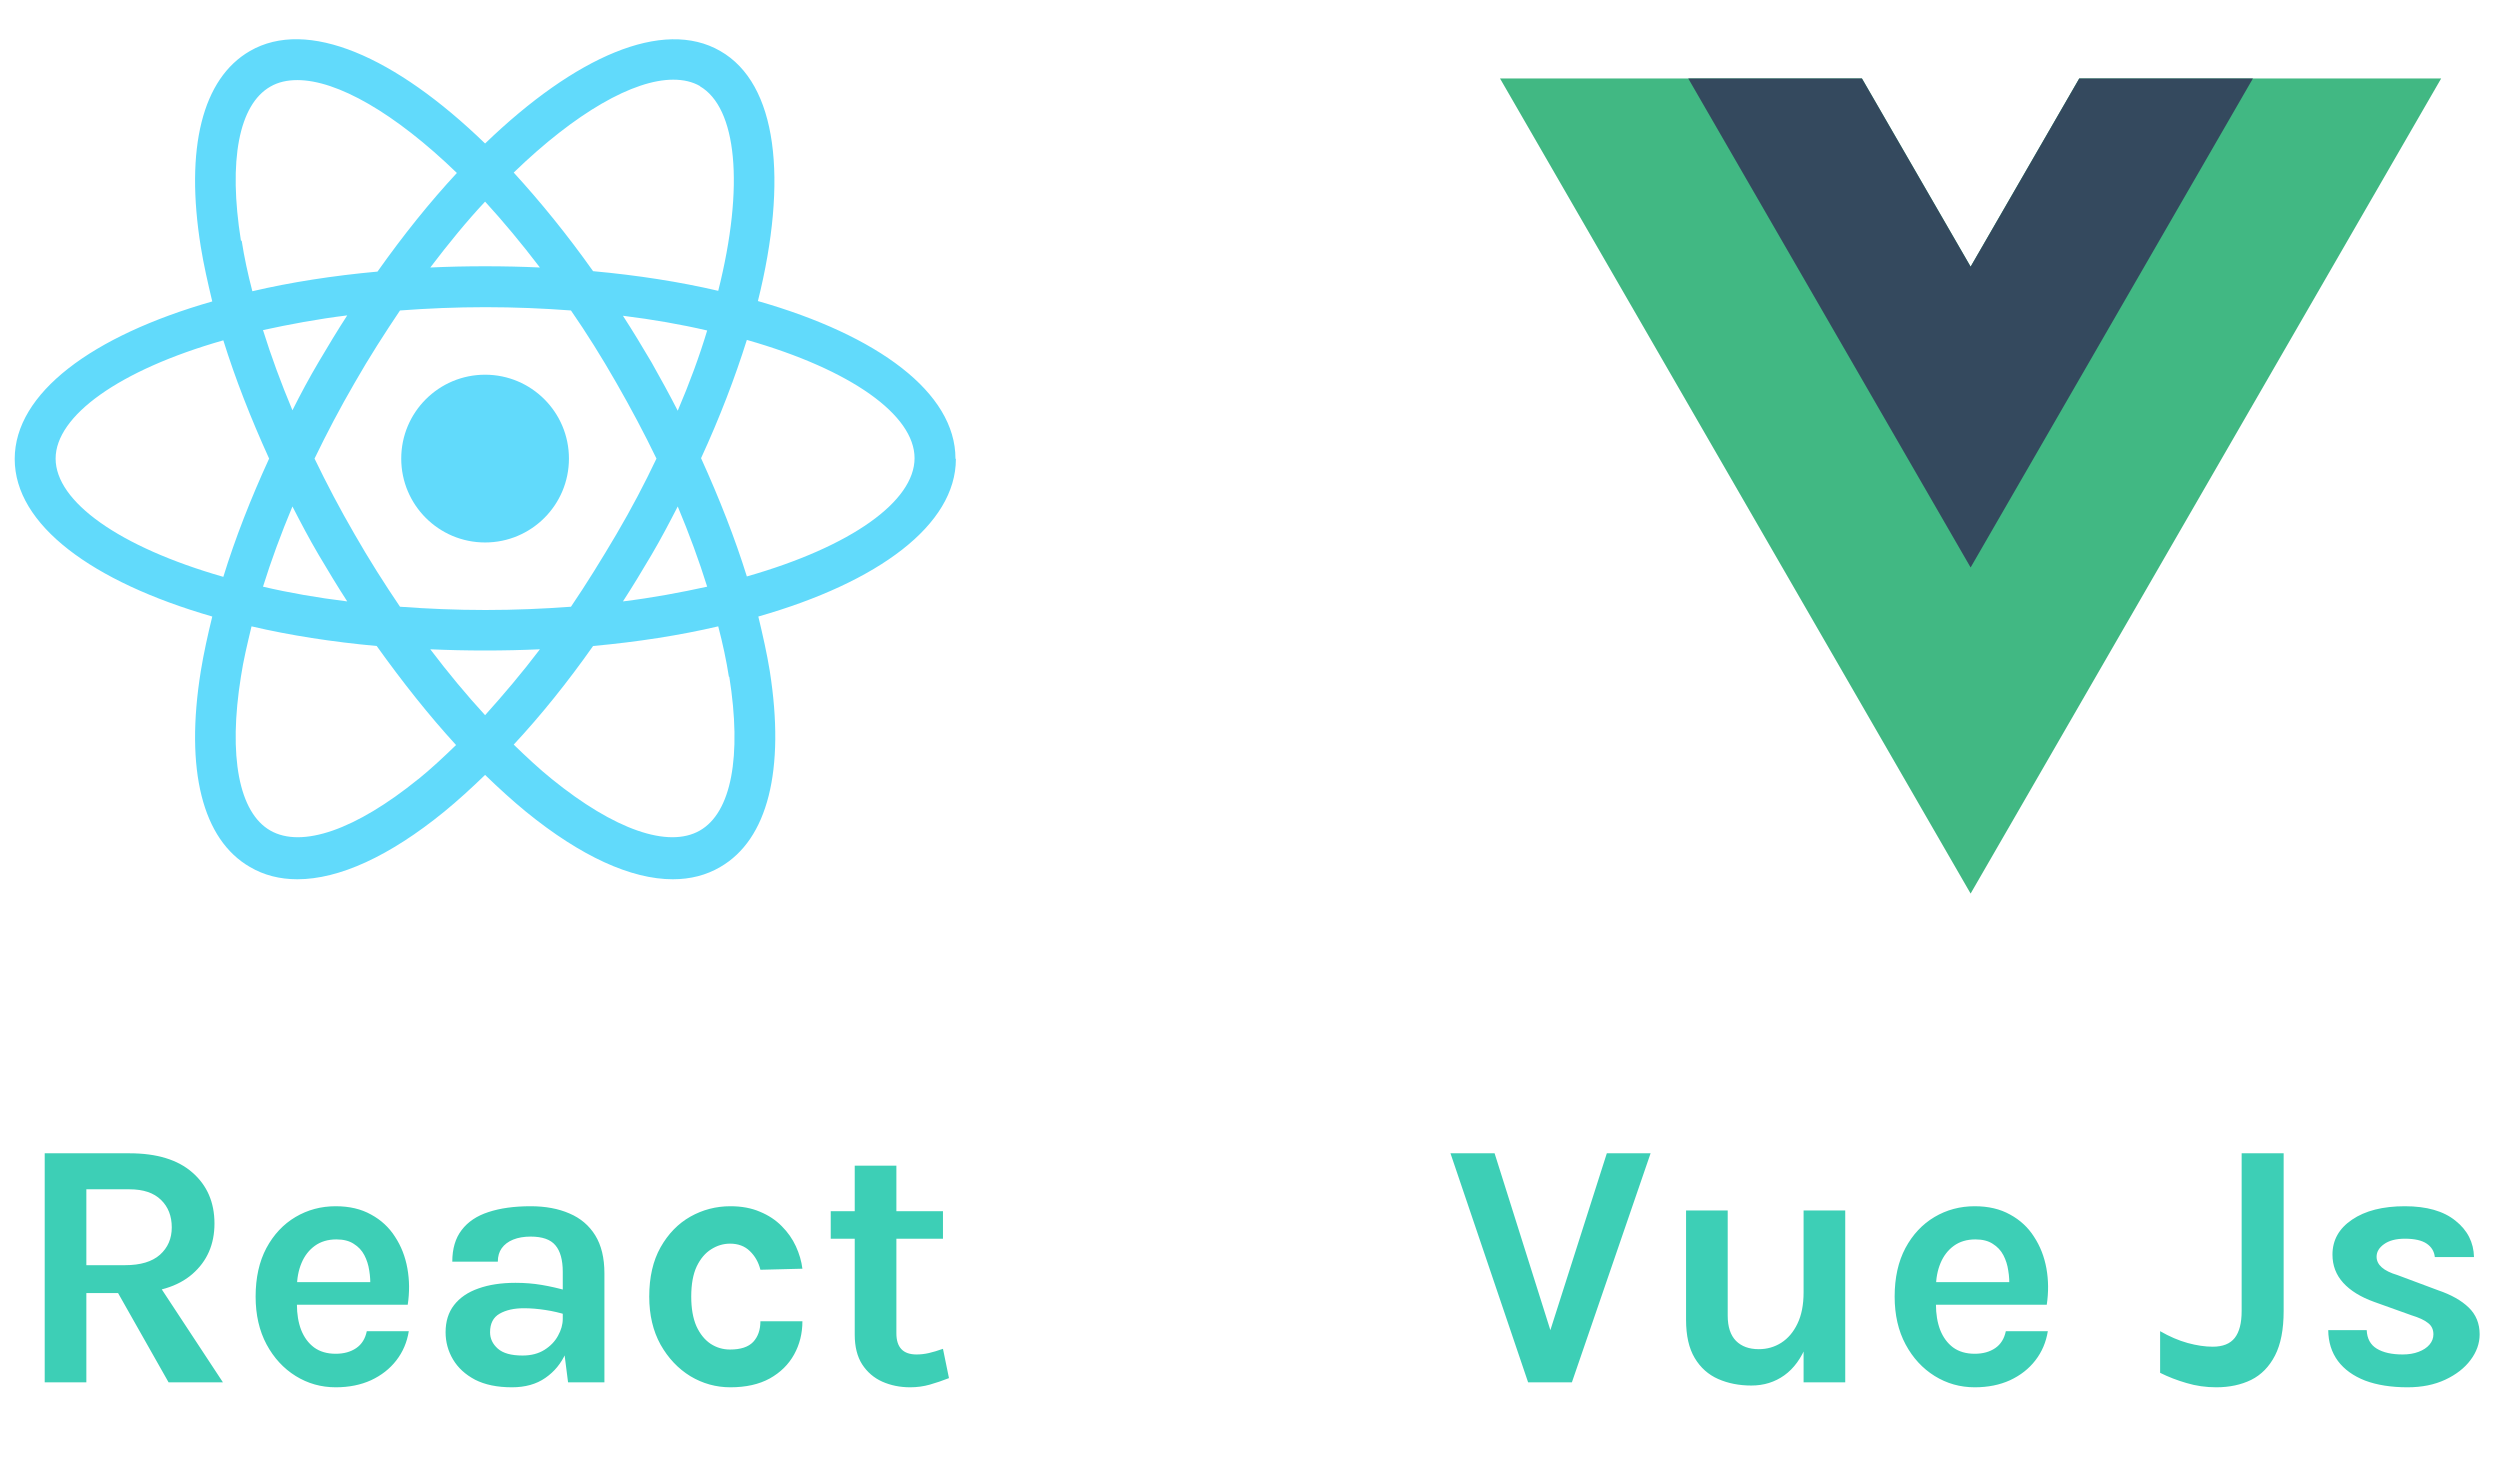 <svg width="85" height="50" viewBox="0 0 85 50" fill="none" xmlns="http://www.w3.org/2000/svg">
<g clip-path="url(#clip0_245_2967)">
<path d="M16.493 18.444C18.068 18.444 19.344 17.167 19.344 15.592C19.344 14.017 18.068 12.74 16.493 12.74C14.918 12.74 13.642 14.017 13.642 15.592C13.642 17.167 14.918 18.444 16.493 18.444Z" fill="#61DAFB"/>
<path d="M32.486 15.592C32.486 13.352 29.858 11.404 25.769 10.236C26.798 6.103 26.436 2.848 24.49 1.735C22.543 0.608 19.553 1.929 16.493 4.879C13.434 1.916 10.444 0.608 8.497 1.735C6.883 2.667 6.285 5.032 6.828 8.399C6.925 8.997 7.064 9.609 7.217 10.249C3.128 11.418 0.5 13.366 0.5 15.606C0.5 17.846 3.128 19.78 7.217 20.962C7.064 21.589 6.925 22.215 6.828 22.813C6.285 26.18 6.883 28.545 8.497 29.477C8.969 29.756 9.512 29.895 10.11 29.895C11.528 29.895 13.239 29.116 15.102 27.599C15.561 27.223 16.034 26.792 16.493 26.347C16.952 26.792 17.425 27.223 17.884 27.599C19.747 29.116 21.458 29.895 22.876 29.895C23.474 29.895 24.017 29.756 24.49 29.477C26.103 28.545 26.701 26.18 26.172 22.813C26.075 22.215 25.936 21.602 25.783 20.962C29.872 19.794 32.5 17.846 32.5 15.606L32.486 15.592ZM23.794 2.931C25.046 3.655 25.324 6.298 24.42 9.888C23.113 9.582 21.68 9.359 20.165 9.22C19.288 7.982 18.37 6.855 17.466 5.867C19.58 3.822 21.541 2.709 22.89 2.709C23.238 2.709 23.544 2.778 23.808 2.931H23.794ZM20.957 18.166C20.456 19.015 19.942 19.849 19.413 20.629C18.482 20.698 17.508 20.74 16.507 20.74C15.506 20.74 14.532 20.698 13.6 20.629C13.072 19.849 12.543 19.015 12.057 18.166C11.556 17.303 11.111 16.455 10.694 15.592C11.111 14.729 11.556 13.881 12.057 13.018C12.557 12.142 13.086 11.321 13.6 10.556C14.532 10.486 15.506 10.444 16.507 10.444C17.508 10.444 18.482 10.486 19.413 10.556C19.942 11.321 20.456 12.142 20.957 13.018C21.444 13.867 21.903 14.729 22.32 15.592C21.917 16.441 21.472 17.29 20.957 18.166ZM23.043 17.22C23.433 18.152 23.766 19.056 24.044 19.947C23.154 20.142 22.195 20.323 21.18 20.448C21.514 19.933 21.833 19.404 22.153 18.862C22.473 18.319 22.765 17.762 23.043 17.22ZM16.493 24.316C15.867 23.634 15.241 22.883 14.63 22.076C15.241 22.103 15.853 22.117 16.493 22.117C17.133 22.117 17.745 22.103 18.357 22.076C17.745 22.883 17.119 23.62 16.493 24.316ZM11.806 20.448C10.791 20.323 9.832 20.156 8.942 19.947C9.22 19.056 9.553 18.152 9.943 17.22C10.221 17.762 10.513 18.319 10.833 18.862C11.153 19.404 11.473 19.933 11.806 20.448ZM9.943 13.95C9.553 13.018 9.22 12.114 8.942 11.223C9.832 11.029 10.791 10.848 11.806 10.723C11.473 11.237 11.153 11.766 10.833 12.309C10.513 12.851 10.221 13.394 9.943 13.95ZM16.493 6.855C17.105 7.523 17.731 8.274 18.357 9.095C17.745 9.067 17.133 9.053 16.493 9.053C15.853 9.053 15.241 9.067 14.63 9.095C15.255 8.274 15.867 7.523 16.493 6.855ZM22.153 12.322C21.833 11.78 21.514 11.251 21.18 10.736C22.195 10.862 23.154 11.029 24.044 11.237C23.78 12.114 23.447 13.018 23.043 13.964C22.765 13.422 22.459 12.865 22.153 12.322ZM8.191 8.176C7.759 5.463 8.121 3.557 9.192 2.945C9.456 2.792 9.762 2.723 10.11 2.723C11.459 2.723 13.42 3.836 15.534 5.881C14.616 6.869 13.712 7.996 12.835 9.234C11.32 9.373 9.887 9.596 8.58 9.902C8.427 9.317 8.302 8.733 8.218 8.19L8.191 8.176ZM1.891 15.592C1.891 14.145 4.032 12.587 7.593 11.571C7.996 12.865 8.524 14.215 9.15 15.592C8.524 16.956 7.996 18.305 7.593 19.613C4.046 18.597 1.891 17.053 1.891 15.592ZM14.226 26.486C12.098 28.211 10.263 28.851 9.192 28.239C8.121 27.627 7.759 25.707 8.191 23.008C8.274 22.451 8.413 21.881 8.552 21.296C9.859 21.602 11.292 21.825 12.808 21.964C13.684 23.189 14.588 24.329 15.506 25.331C15.075 25.749 14.643 26.152 14.212 26.5L14.226 26.486ZM24.796 23.008C25.227 25.721 24.865 27.627 23.794 28.239C22.723 28.851 20.888 28.211 18.76 26.486C18.329 26.138 17.898 25.735 17.466 25.317C18.398 24.316 19.302 23.189 20.165 21.964C21.68 21.825 23.113 21.602 24.42 21.296C24.573 21.881 24.698 22.465 24.782 23.008H24.796ZM25.393 19.599C24.99 18.305 24.462 16.956 23.836 15.578C24.476 14.187 24.99 12.837 25.393 11.557C28.954 12.573 31.095 14.117 31.095 15.578C31.095 17.039 28.954 18.583 25.393 19.599Z" fill="#61DAFB"/>
</g>
<path d="M1.52 47V39.212H4.4C5.332 39.212 6.046 39.43 6.542 39.866C7.042 40.302 7.292 40.88 7.292 41.6C7.292 42.308 7.042 42.88 6.542 43.316C6.046 43.748 5.332 43.964 4.4 43.964H2.936V47H1.52ZM5.732 47L3.668 43.352H5.18L7.58 47H5.732ZM2.936 43.016H4.256C4.776 43.016 5.17 42.898 5.438 42.662C5.706 42.422 5.84 42.112 5.84 41.732C5.84 41.344 5.718 41.032 5.474 40.796C5.23 40.556 4.872 40.436 4.4 40.436H2.936V43.016ZM11.415 47.168C10.919 47.168 10.465 47.04 10.053 46.784C9.641 46.528 9.311 46.17 9.063 45.71C8.815 45.246 8.691 44.704 8.691 44.084C8.691 43.444 8.813 42.894 9.057 42.434C9.305 41.974 9.635 41.622 10.047 41.378C10.459 41.134 10.915 41.012 11.415 41.012C11.879 41.012 12.279 41.106 12.615 41.294C12.955 41.478 13.227 41.73 13.431 42.05C13.639 42.366 13.779 42.724 13.851 43.124C13.923 43.524 13.927 43.936 13.863 44.36H9.819V43.592H12.861L12.585 43.772C12.597 43.584 12.587 43.394 12.555 43.202C12.527 43.01 12.471 42.834 12.387 42.674C12.303 42.514 12.183 42.386 12.027 42.29C11.875 42.19 11.679 42.14 11.439 42.14C11.151 42.14 10.907 42.212 10.707 42.356C10.507 42.5 10.355 42.696 10.251 42.944C10.147 43.192 10.095 43.472 10.095 43.784V44.348C10.095 44.676 10.143 44.966 10.239 45.218C10.339 45.47 10.485 45.668 10.677 45.812C10.873 45.956 11.119 46.028 11.415 46.028C11.691 46.028 11.923 45.964 12.111 45.836C12.299 45.708 12.419 45.516 12.471 45.26H13.899C13.839 45.636 13.697 45.968 13.473 46.256C13.253 46.54 12.967 46.764 12.615 46.928C12.263 47.088 11.863 47.168 11.415 47.168ZM19.314 47L19.134 45.584V43.244C19.134 42.836 19.05 42.534 18.882 42.338C18.718 42.142 18.438 42.044 18.042 42.044C17.814 42.044 17.616 42.078 17.448 42.146C17.28 42.214 17.15 42.312 17.058 42.44C16.97 42.564 16.926 42.716 16.926 42.896H15.378C15.378 42.456 15.484 42.098 15.696 41.822C15.908 41.542 16.212 41.338 16.608 41.21C17.008 41.078 17.486 41.012 18.042 41.012C18.546 41.012 18.986 41.094 19.362 41.258C19.738 41.418 20.03 41.666 20.238 42.002C20.446 42.338 20.55 42.768 20.55 43.292V47H19.314ZM17.406 47.168C16.906 47.168 16.488 47.082 16.152 46.91C15.82 46.734 15.57 46.504 15.402 46.22C15.234 45.936 15.15 45.628 15.15 45.296C15.15 44.928 15.246 44.62 15.438 44.372C15.634 44.12 15.91 43.932 16.266 43.808C16.622 43.68 17.042 43.616 17.526 43.616C17.842 43.616 18.14 43.64 18.42 43.688C18.704 43.736 18.986 43.8 19.266 43.88V44.708C19.046 44.636 18.806 44.58 18.546 44.54C18.286 44.5 18.042 44.48 17.814 44.48C17.478 44.48 17.202 44.542 16.986 44.666C16.77 44.79 16.662 45 16.662 45.296C16.662 45.512 16.75 45.698 16.926 45.854C17.102 46.01 17.382 46.088 17.766 46.088C18.058 46.088 18.306 46.024 18.51 45.896C18.714 45.768 18.868 45.608 18.972 45.416C19.08 45.224 19.134 45.032 19.134 44.84H19.47C19.47 45.26 19.392 45.648 19.236 46.004C19.08 46.356 18.848 46.638 18.54 46.85C18.236 47.062 17.858 47.168 17.406 47.168ZM24.834 47.168C24.346 47.168 23.892 47.042 23.472 46.79C23.056 46.534 22.718 46.176 22.458 45.716C22.202 45.252 22.074 44.708 22.074 44.084C22.074 43.424 22.202 42.866 22.458 42.41C22.718 41.95 23.056 41.602 23.472 41.366C23.892 41.13 24.346 41.012 24.834 41.012C25.214 41.012 25.548 41.074 25.836 41.198C26.128 41.318 26.376 41.482 26.58 41.69C26.784 41.894 26.944 42.122 27.06 42.374C27.176 42.626 27.25 42.88 27.282 43.136L25.854 43.172C25.79 42.916 25.67 42.704 25.494 42.536C25.322 42.368 25.098 42.284 24.822 42.284C24.594 42.284 24.38 42.348 24.18 42.476C23.98 42.6 23.816 42.794 23.688 43.058C23.564 43.322 23.502 43.664 23.502 44.084C23.502 44.484 23.56 44.818 23.676 45.086C23.796 45.35 23.956 45.55 24.156 45.686C24.356 45.818 24.578 45.884 24.822 45.884C25.182 45.884 25.444 45.798 25.608 45.626C25.772 45.45 25.854 45.216 25.854 44.924H27.282C27.282 45.336 27.188 45.712 27 46.052C26.812 46.392 26.536 46.664 26.172 46.868C25.808 47.068 25.362 47.168 24.834 47.168ZM30.945 47.168C30.601 47.168 30.285 47.104 29.997 46.976C29.713 46.848 29.485 46.652 29.313 46.388C29.145 46.124 29.061 45.788 29.061 45.38V39.632H30.477V45.332C30.477 45.812 30.705 46.052 31.161 46.052C31.301 46.052 31.441 46.036 31.581 46.004C31.721 45.972 31.881 45.924 32.061 45.86L32.265 46.856C32.041 46.944 31.823 47.018 31.611 47.078C31.399 47.138 31.177 47.168 30.945 47.168ZM28.245 42.116V41.18H32.061V42.116H28.245Z" fill="#3DCFB6"/>
<path d="M70.695 2.667L67.001 9.067L63.305 2.667H51L67.001 30.381L83 2.667H70.695Z" fill="#41B883"/>
<path d="M70.695 2.667L67.001 9.067L63.305 2.667H57.4L67.001 19.294L76.6 2.667H70.695Z" fill="#34495E"/>
<path d="M52.64 45.452L54.632 39.212H56.12L53.444 47H51.956L49.316 39.212H50.816L52.784 45.452H52.64ZM61.322 41.156H62.738V47H61.322V41.156ZM57.326 41.156H58.742V44.732C58.742 45.112 58.836 45.398 59.024 45.59C59.212 45.778 59.47 45.872 59.798 45.872C60.078 45.872 60.332 45.8 60.56 45.656C60.792 45.508 60.976 45.292 61.112 45.008C61.252 44.72 61.322 44.364 61.322 43.94H61.706C61.706 44.652 61.614 45.242 61.43 45.71C61.246 46.178 60.992 46.528 60.668 46.76C60.344 46.992 59.97 47.108 59.546 47.108C59.13 47.108 58.754 47.034 58.418 46.886C58.082 46.738 57.816 46.5 57.62 46.172C57.424 45.844 57.326 45.412 57.326 44.876V41.156ZM67.141 47.168C66.645 47.168 66.192 47.04 65.779 46.784C65.368 46.528 65.037 46.17 64.79 45.71C64.541 45.246 64.418 44.704 64.418 44.084C64.418 43.444 64.54 42.894 64.784 42.434C65.031 41.974 65.362 41.622 65.773 41.378C66.186 41.134 66.641 41.012 67.141 41.012C67.606 41.012 68.005 41.106 68.341 41.294C68.681 41.478 68.954 41.73 69.157 42.05C69.365 42.366 69.505 42.724 69.578 43.124C69.65 43.524 69.653 43.936 69.59 44.36H65.546V43.592H68.588L68.311 43.772C68.323 43.584 68.314 43.394 68.281 43.202C68.254 43.01 68.198 42.834 68.114 42.674C68.029 42.514 67.909 42.386 67.754 42.29C67.602 42.19 67.406 42.14 67.165 42.14C66.877 42.14 66.633 42.212 66.433 42.356C66.234 42.5 66.082 42.696 65.978 42.944C65.874 43.192 65.822 43.472 65.822 43.784V44.348C65.822 44.676 65.87 44.966 65.966 45.218C66.066 45.47 66.212 45.668 66.403 45.812C66.6 45.956 66.846 46.028 67.141 46.028C67.418 46.028 67.65 45.964 67.838 45.836C68.025 45.708 68.145 45.516 68.198 45.26H69.626C69.566 45.636 69.424 45.968 69.2 46.256C68.98 46.54 68.694 46.764 68.341 46.928C67.99 47.088 67.59 47.168 67.141 47.168ZM73.444 46.676V45.26C73.764 45.444 74.076 45.578 74.38 45.662C74.688 45.746 74.972 45.788 75.232 45.788C75.576 45.788 75.826 45.688 75.982 45.488C76.138 45.288 76.216 44.984 76.216 44.576V39.212H77.644V44.576C77.644 45.204 77.546 45.708 77.35 46.088C77.154 46.468 76.884 46.744 76.54 46.916C76.196 47.084 75.8 47.168 75.352 47.168C75 47.168 74.664 47.12 74.344 47.024C74.024 46.932 73.724 46.816 73.444 46.676ZM81.86 47.168C81.3 47.168 80.818 47.092 80.414 46.94C80.014 46.784 79.706 46.562 79.49 46.274C79.274 45.982 79.164 45.632 79.16 45.224H80.468C80.48 45.512 80.594 45.722 80.81 45.854C81.026 45.986 81.32 46.052 81.692 46.052C81.896 46.052 82.076 46.022 82.232 45.962C82.392 45.902 82.516 45.82 82.604 45.716C82.692 45.612 82.736 45.496 82.736 45.368C82.736 45.204 82.676 45.076 82.556 44.984C82.44 44.888 82.252 44.8 81.992 44.72L80.72 44.264C80.264 44.1 79.914 43.884 79.67 43.616C79.426 43.348 79.304 43.028 79.304 42.656C79.304 42.164 79.526 41.768 79.97 41.468C80.418 41.164 81.016 41.012 81.764 41.012C82.508 41.012 83.082 41.176 83.486 41.504C83.894 41.828 84.104 42.24 84.116 42.74H82.784C82.764 42.548 82.672 42.396 82.508 42.284C82.344 42.172 82.096 42.116 81.764 42.116C81.464 42.116 81.228 42.178 81.056 42.302C80.888 42.422 80.804 42.564 80.804 42.728C80.804 43.004 81.04 43.212 81.512 43.352L82.892 43.868C83.34 44.02 83.688 44.216 83.936 44.456C84.184 44.696 84.308 45 84.308 45.368C84.308 45.676 84.204 45.968 83.996 46.244C83.792 46.516 83.506 46.738 83.138 46.91C82.77 47.082 82.344 47.168 81.86 47.168Z" fill="#3DCFB6"/>
<defs>
<clipPath id="clip0_245_2967">
<rect width="32" height="32" fill="white" transform="translate(0.5)"/>
</clipPath>
</defs>
</svg>
